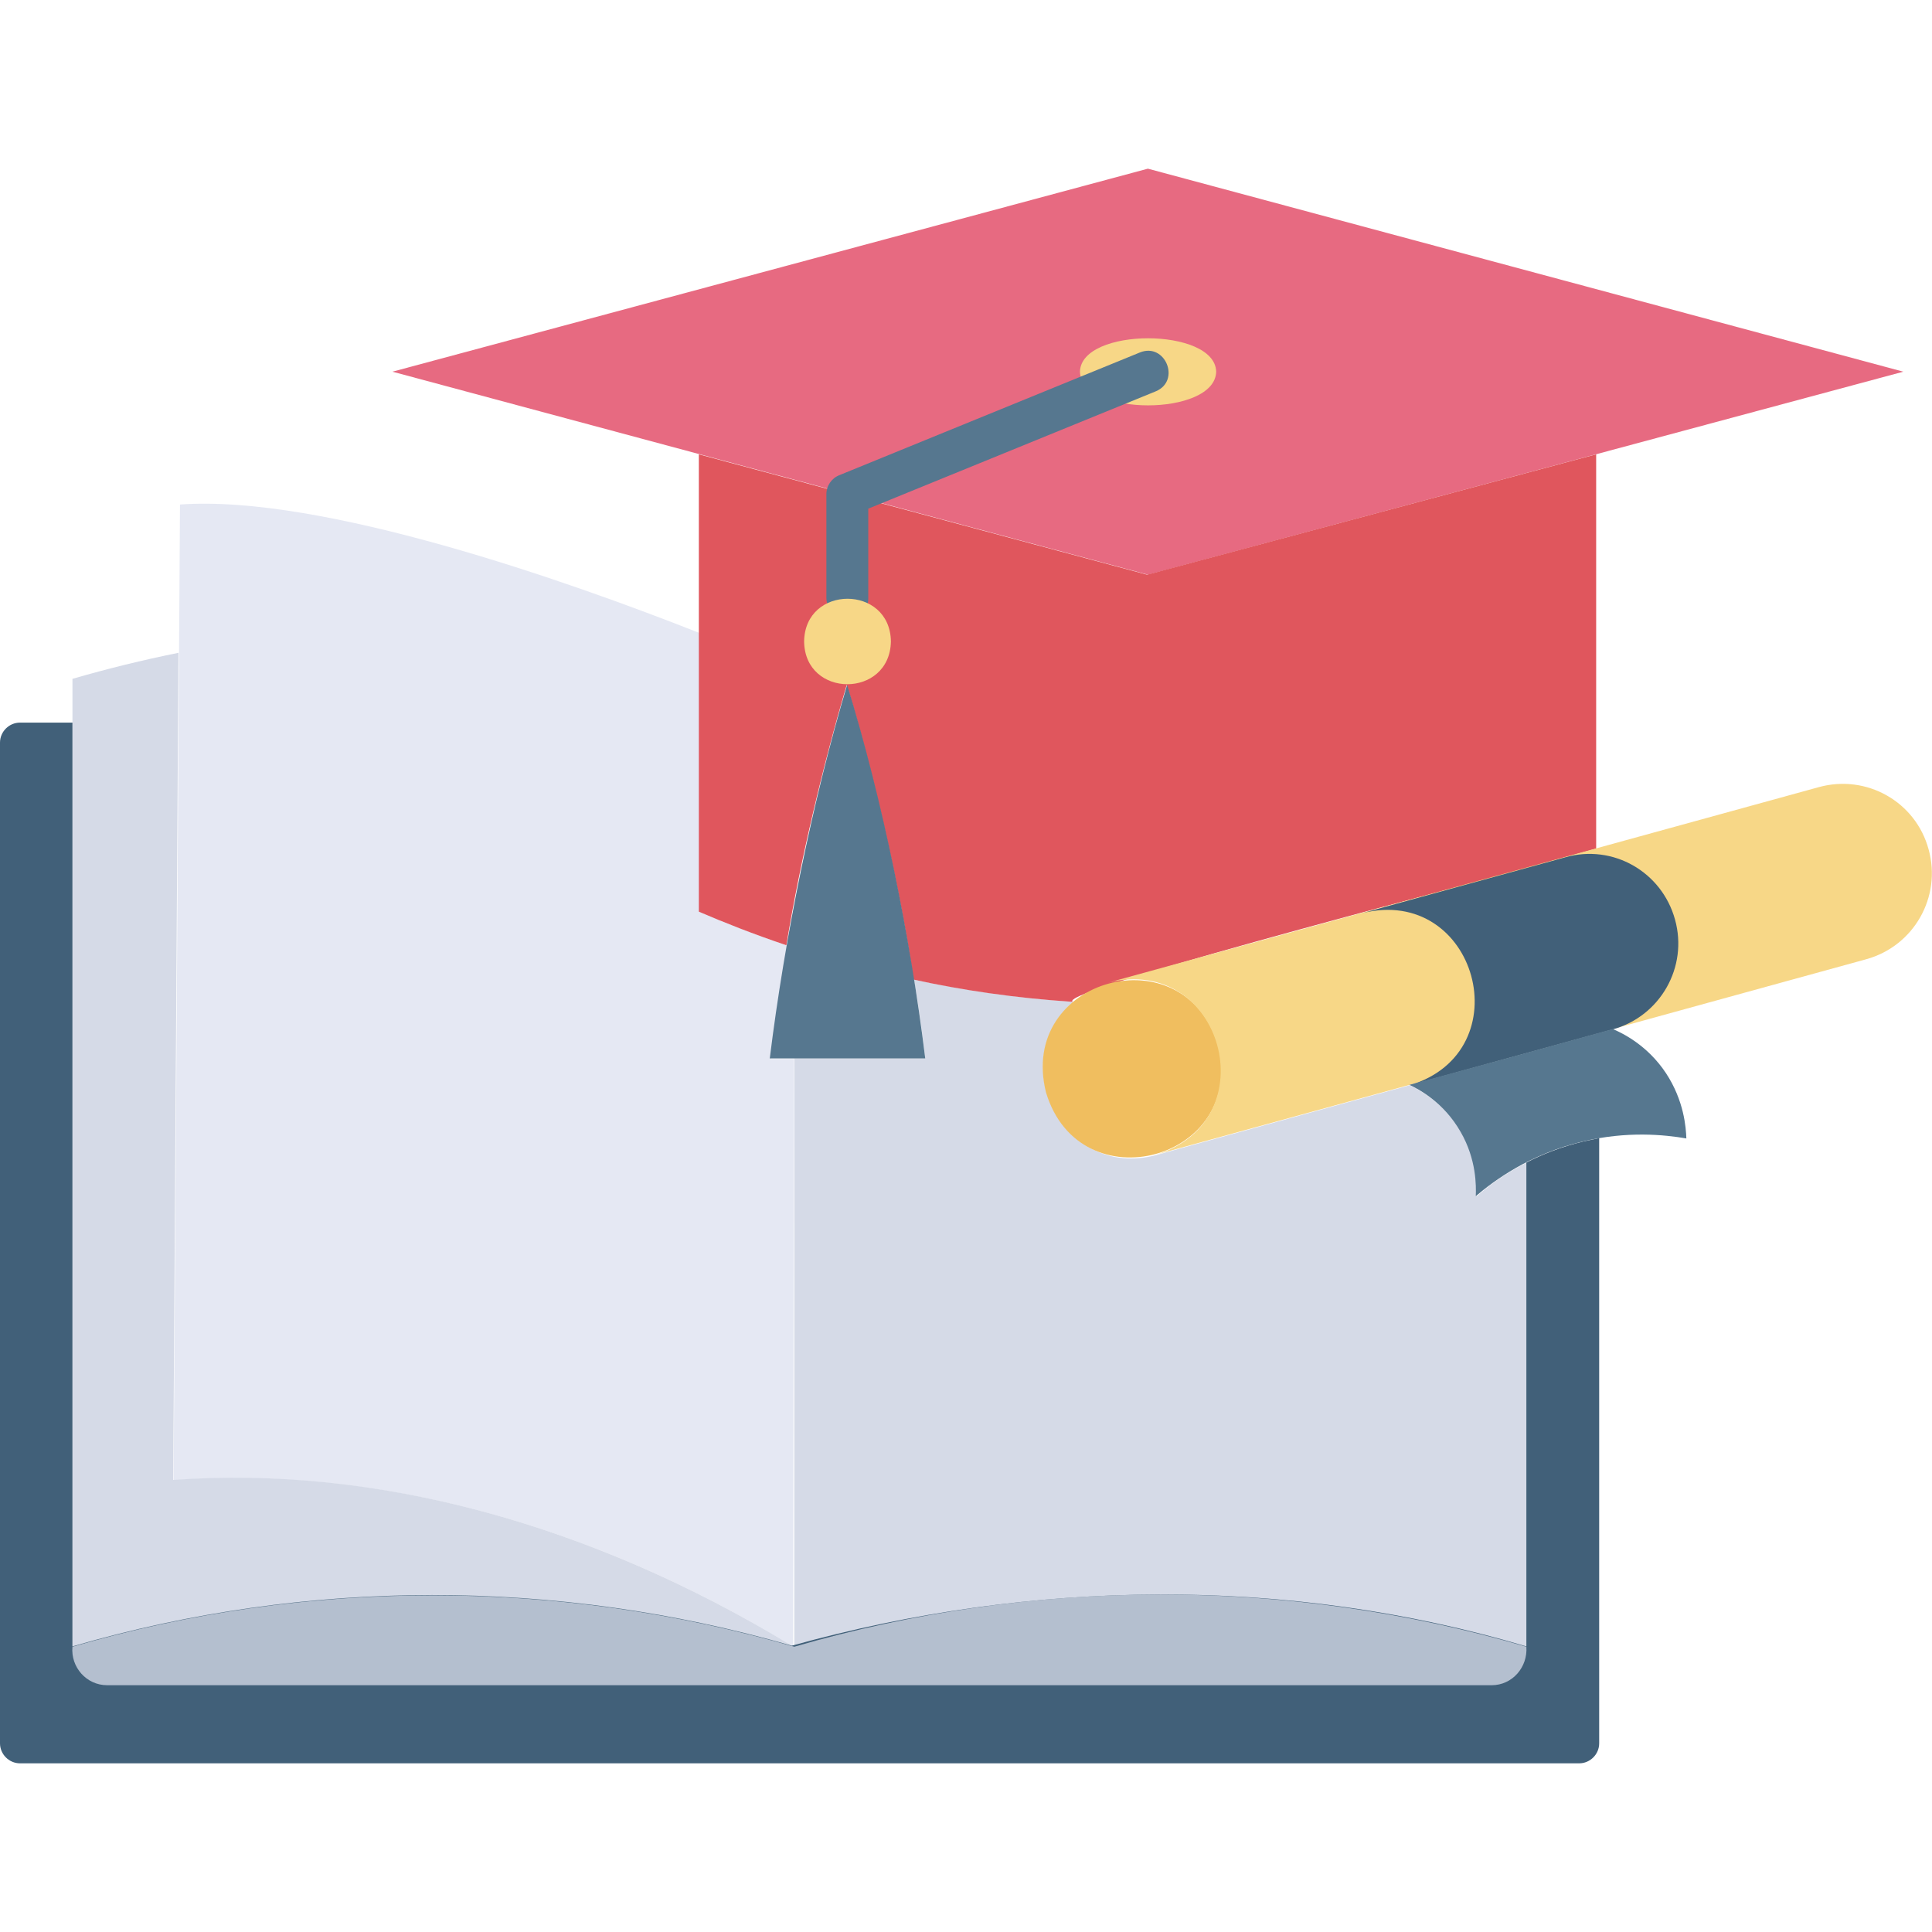 <svg id="Layer_1" enable-background="new 0 0 512 512" viewBox="0 0 512 512" xmlns="http://www.w3.org/2000/svg"><g><g><path d="m210.4 280.5c-.1 51.9-.1 103.8-.2 155.8-.1 0-.2-.1-.3-.1-53.3-32.5-110.5-47.8-163.9-43.9.2-28 1.6-236.6 1.7-258.6 37.5-2.7 102.6 20.2 137.8 34.1v73.8c6.5 2.9 14.3 6 23.2 9-1.9 10.5-3.4 20.5-4.5 30h6.2z" fill="#e5e8f3"/></g><g><path d="m209.8 436.1c-62-17.9-128.5-17.8-190.6.2v-256.4c9.3-2.7 18.7-5 28.1-6.9l-1.4 219.2c53.4-3.9 110.6 11.5 163.9 43.9z" fill="#d5dae7"/></g><g><path d="m404.6 308.1v128.3c-63.2-18.5-130.9-18.3-194.1 0v-155.9h34.7c-.8-6.7-1.7-13.7-3-20.9 12.8 2.7 26.9 4.9 42.2 5.9.2-.2.5-.4.7-.5-19.5 15.9-3.4 47.8 21.3 41.1 0 0 67.2-18.5 67.2-18.5 2.5 1.2 9.1 4.7 13.7 12.5 4.2 7.3 4.1 14.2 4 17 2.6-2.4 7.1-5.9 13.3-9z" fill="#d5dae7"/></g><g><path d="m419.6 302.5 4.2-.9v160.4c0 2.9-2.4 5.3-5.3 5.3h-413.2c-2.9 0-5.3-2.4-5.3-5.3v-265.2c0-2.9 2.4-5.3 5.3-5.3h13.9v244.8c62.1-18.1 128.5-18.1 190.6-.2h.1c63.4-17.6 131.2-18.6 194.6.2v-128.2c4.2-2.2 9.3-4.2 15.1-5.6z" fill="#416079"/></g><g opacity=".78"><path d="m404.5 436.4c.4 5.4-3.7 10.2-9.2 10.2h-366.9c-5.5 0-9.7-4.8-9.2-10.2 62.3-18.2 129-18.1 191.3 0 63.2-18.4 130.9-18.5 194 0z" fill="#d5dae7"/></g><g><path d="m504.4 98.5c-47.3 12.7-152.1 40.9-200.2 53.8-48.4-13-152.6-41-200.2-53.8l200.2-53.8z" fill="#e76a81"/></g><g><path d="m423 120.4v104.5c-3.3.9-10.2 2.8-13.4 3.7-1.6 1.1-130.6 33.9-125.3 36.9-15.3-1-29.4-3.1-42.2-5.9-3.7-24.7-10.6-54.8-17.7-78.1-6.1 20.6-12.4 46.8-16 69-8.9-3-16.7-6.1-23.2-8.9v-121.2l118.8 31.9z" fill="#e0565d"/></g><g><path d="m322.8 277c7.6 30.3-36.6 42.4-45.6 12.5-7.6-30.3 36.6-42.4 45.6-12.5z" fill="#f0be5f"/></g><g><path d="m511.1 225.1c3.5 12.6-3.9 25.6-16.5 29.1l-188.3 51.8c29.9-9 17.7-53.2-12.6-45.6l188.3-51.8c12.7-3.5 25.7 3.9 29.1 16.5z" fill="#f7d787"/></g><g><path d="m443.9 243.7c3.5 12.6-3.9 25.6-16.5 29.1l-53.8 14.8c29.9-9 17.7-53.2-12.6-45.6l53.8-14.8c12.6-3.6 25.6 3.8 29.1 16.5z" fill="#416079"/></g><g><path d="m373.5 287.5c2.4 1.1 9.1 4.6 13.6 12.5 4.2 7.3 4.1 14.3 4 17 4.7-4 14.3-11.2 28.4-14.5 11.7-2.8 21.6-1.8 27.4-.8-.1-2.9-.6-10-5.4-17.3-4.9-7.4-11.5-10.6-14.1-11.7-18 5-35.9 9.9-53.9 14.8z" fill="#56778f"/></g><g><path d="m322.3 98.5c-.3 11.9-35.8 11.9-36.1 0 .3-11.8 35.8-11.8 36.1 0z" fill="#f7d787"/></g><g><g><path d="m224.6 164c-3.1 0-5.6-2.5-5.6-5.6v-27.4c0-2.3 1.4-4.3 3.5-5.1l79.6-32.5c6.7-2.7 10.9 7.5 4.2 10.3 0 0-76.2 31.1-76.2 31.1v23.7c.1 3.1-2.4 5.5-5.5 5.5z" fill="#56778f"/></g></g><g><path d="m245.2 280.5h-41.2c3.9-31.8 11.4-68.6 20.5-99 9.4 30.5 16.8 67 20.7 99z" fill="#56778f"/></g><g><path d="m236.1 170c-.3 15.1-22.8 15.1-23 0 .2-15.1 22.8-15.1 23 0z" fill="#f7d787"/></g></g></svg>